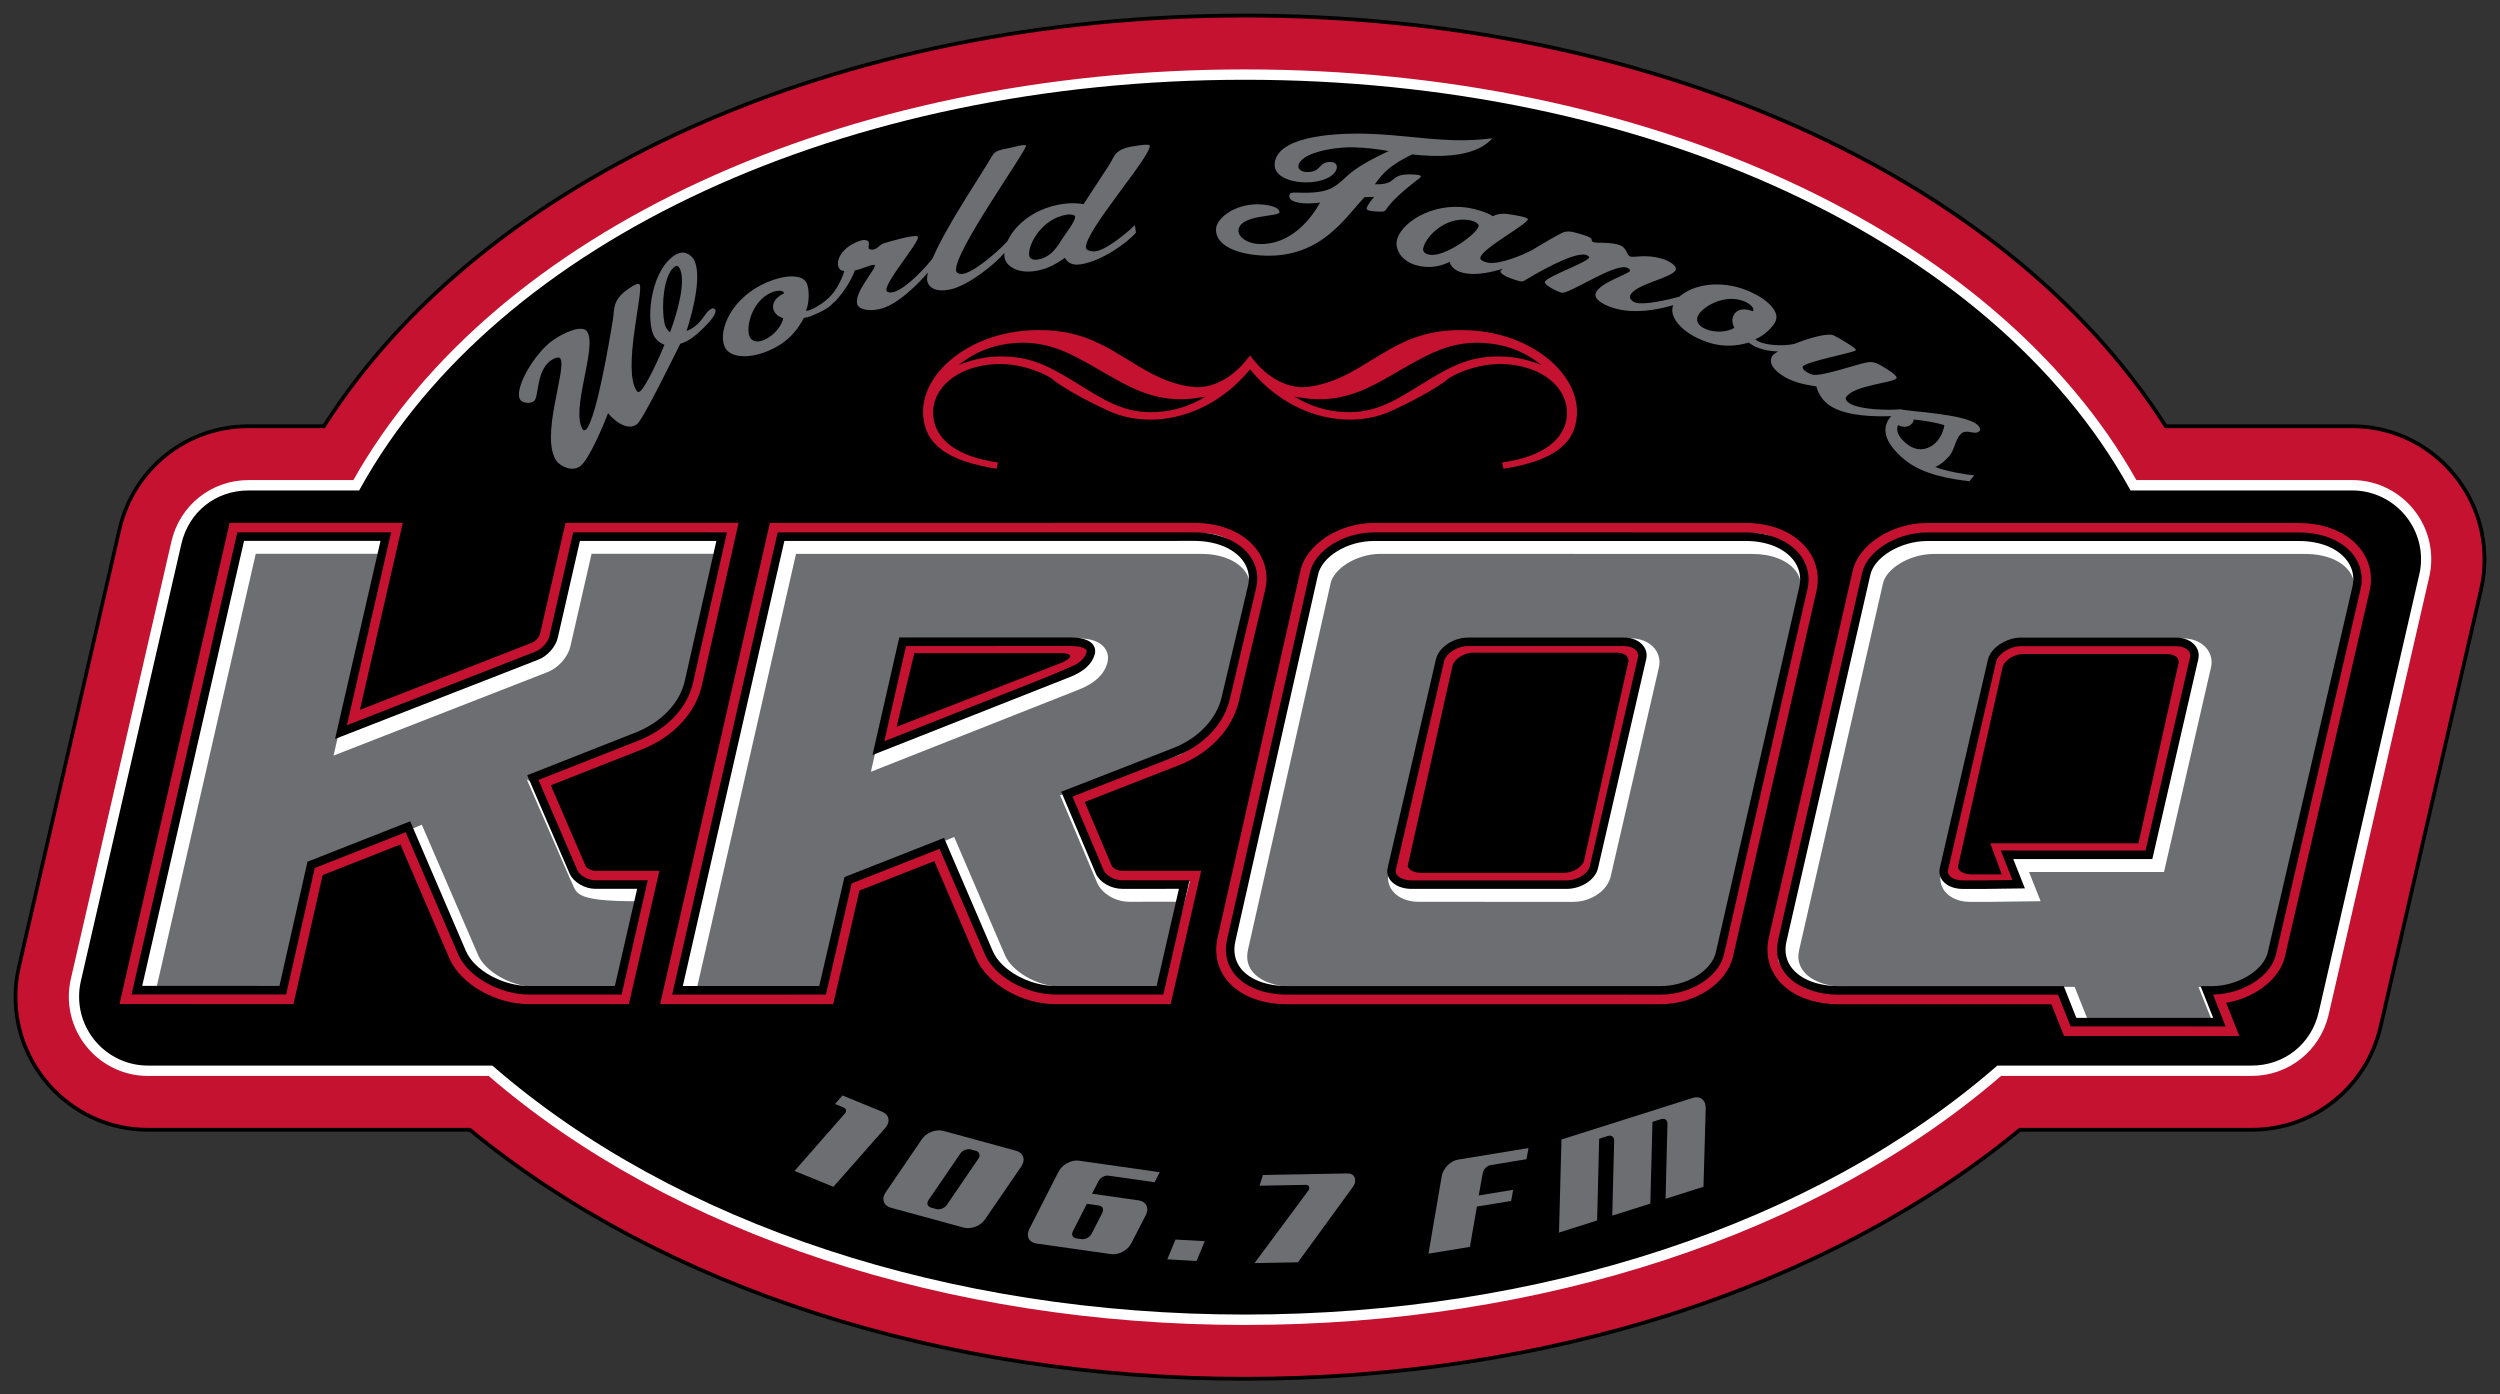 <?xml version="1.0" encoding="UTF-8" standalone="no"?>
<!-- Created with Inkscape (http://www.inkscape.org/) -->

<svg
   xmlns:dc="http://purl.org/dc/elements/1.1/"
   xmlns:cc="http://creativecommons.org/ns#"
   xmlns:rdf="http://www.w3.org/1999/02/22-rdf-syntax-ns#"
   xmlns:svg="http://www.w3.org/2000/svg"
   xmlns="http://www.w3.org/2000/svg"
   xmlns:sodipodi="http://sodipodi.sourceforge.net/DTD/sodipodi-0.dtd"
   xmlns:inkscape="http://www.inkscape.org/namespaces/inkscape"
   width="914.41"
   height="510"
   id="svg83611"
   version="1.1"
   inkscape:version="0.48.1 "
   sodipodi:docname="Neues Dokument 3">
  <rect width="100%" height="100%" fill="#333333" stroke="none"/>
  <defs
     id="defs83613">
    <clipPath
       clipPathUnits="userSpaceOnUse"
       id="clipPath1400">
      <path
         inkscape:connector-curvature="0"
         d="m 0,0 652.032,0 0,510.264 L 0,510.264 0,0 z"
         id="path1402" />
    </clipPath>
  </defs>
  <sodipodi:namedview
     id="base"
     pagecolor="#ffffff"
     bordercolor="#666666"
     borderopacity="1.0"
     inkscape:pageopacity="0.0"
     inkscape:pageshadow="2"
     inkscape:zoom="1.546"
     inkscape:cx="457.20503"
     inkscape:cy="255"
     inkscape:document-units="px"
     inkscape:current-layer="layer1"
     showgrid="false"
     fit-margin-top="0"
     fit-margin-left="0"
     fit-margin-right="0"
     fit-margin-bottom="0"
     inkscape:window-width="1680"
     inkscape:window-height="990"
     inkscape:window-x="-4"
     inkscape:window-y="-4"
     inkscape:window-maximized="1" />
  <g
     inkscape:label="Ebene 1"
     inkscape:groupmode="layer"
     id="layer1"
     transform="translate(-254.442,67.039)">
    <g
       id="g1316"
       transform="matrix(14.187,0,0,-14.187,1114.779,88.171)">
      <path
         inkscape:connector-curvature="0"
         d="M 0,0 -4.78,0 C -8.895,6.456 -18.083,10.588 -28.549,10.588 -39.015,10.588 -48.201,6.456 -52.318,0 l -1.918,0 c -1.621,0 -3.008,-1.108 -3.372,-2.695 -0.001,-0.001 -2.592,-11.276 -2.592,-11.276 -0.061,-0.267 -0.091,-0.515 -0.091,-0.786 0,-1.918 1.554,-3.479 3.462,-3.479 l 8.282,0 c 4.976,-4.083 12.219,-6.42 19.998,-6.42 7.78,0 15.023,2.337 19.999,6.42 l 5.957,0 c 1.62,0 3.007,1.108 3.372,2.696 l 2.592,11.28 c 0.061,0.259 0.088,0.509 0.088,0.781 C 3.459,-1.561 1.908,0 0,0"
         style="fill:#000000;fill-opacity:1;fill-rule:nonzero;stroke:none"
         id="path1318" />
    </g>
    <g
       id="g1320"
       transform="matrix(14.187,0,0,-14.187,1114.779,89.553)">
      <path
         inkscape:connector-curvature="0"
         d="M 0,0 -4.832,0 C -8.917,6.455 -18.091,10.588 -28.549,10.588 -39.007,10.588 -48.18,6.455 -52.265,0 l -1.971,0 c -1.576,0 -2.924,-1.077 -3.28,-2.619 0,-0.002 -2.591,-11.277 -2.591,-11.277 -0.059,-0.259 -0.087,-0.5 -0.087,-0.764 0,-1.864 1.509,-3.381 3.365,-3.381 l 8.316,0 c 4.96,-4.083 12.193,-6.42 19.964,-6.42 7.771,0 15.005,2.337 19.964,6.42 l 5.992,0 c 1.575,0 2.923,1.078 3.278,2.621 l 2.593,11.279 c 0.058,0.252 0.085,0.495 0.085,0.76 C 3.363,-1.517 1.854,0 0,0"
         style="fill:#c41230;fill-opacity:1;fill-rule:nonzero;stroke:none"
         id="path1322" />
    </g>
    <g
       id="g1324"
       transform="matrix(14.187,0,0,-14.187,1104.361,303.599)">
      <path
         inkscape:connector-curvature="0"
         d="m 0,0 c 0,0 2.558,11.131 2.592,11.278 0.035,0.148 0.049,0.277 0.049,0.429 0,1.053 -0.854,1.907 -1.907,1.907 l -5.637,0 c -3.43,6.176 -12.245,10.589 -22.912,10.589 -10.664,0 -19.479,-4.413 -22.912,-10.589 l -2.775,0 c -0.902,0 -1.657,-0.6 -1.859,-1.48 -0.202,-0.879 -2.558,-11.13 -2.593,-11.278 -0.033,-0.148 -0.048,-0.276 -0.048,-0.428 0,-1.054 0.854,-1.908 1.907,-1.908 l 8.832,0 c 4.496,-3.899 11.386,-6.421 19.448,-6.421 8.063,0 14.953,2.522 19.45,6.421 l 6.506,0 c 0.903,0 1.657,0.601 1.859,1.48 0.202,0.88 0,0 0,0"
         style="fill:#000000;fill-opacity:1;fill-rule:nonzero;stroke:none"
         id="path1326" />
    </g>
    <g
       id="g1328"
       transform="matrix(14.187,0,0,-14.187,383.693,108.559)">
      <path
         inkscape:connector-curvature="0"
         d="m 0,0 -2.703,0 c -0.956,0 -1.774,-0.651 -1.988,-1.583 l -2.593,-11.278 c -0.036,-0.16 -0.052,-0.297 -0.052,-0.459 0,-1.125 0.914,-2.042 2.04,-2.042 l 8.784,0 c 4.731,-4.08 11.831,-6.42 19.496,-6.42 7.664,0 14.766,2.34 19.497,6.42 l 6.458,0 c 0.956,0 1.774,0.652 1.988,1.584 l 2.592,11.279 c 0.036,0.156 0.052,0.294 0.052,0.458 C 53.571,-0.916 52.656,0 51.533,0 L 45.969,0 C 42.345,6.434 33.338,10.588 22.984,10.588 12.631,10.588 3.623,6.434 0,0 m -7.071,-13.32 c 0,0.141 0.013,0.26 0.044,0.398 l 2.593,11.278 c 0.19,0.824 0.885,1.377 1.731,1.377 l 2.852,0 0.038,0.068 c 3.551,6.391 12.5,10.52 22.797,10.52 10.298,0 19.246,-4.129 22.797,-10.52 l 0.039,-0.068 5.713,0 c 0.977,0 1.775,-0.796 1.775,-1.774 0,-0.143 -0.014,-0.262 -0.047,-0.398 l -2.591,-11.278 0,-10e-4 c -0.19,-0.823 -0.885,-1.377 -1.731,-1.377 l -6.556,0 -0.036,-0.032 c -4.682,-4.06 -11.74,-6.387 -19.363,-6.387 -7.622,0 -14.68,2.327 -19.363,6.387 l -0.037,0.032 -8.88,0 c -0.979,0 -1.775,0.796 -1.775,1.775"
         style="fill:#ffffff;fill-opacity:1;fill-rule:nonzero;stroke:none"
         id="path1330" />
    </g>
    <g
       id="g1332"
       transform="matrix(14.187,0,0,-14.187,1117.648,133.545)">
      <path
         inkscape:connector-curvature="0"
         d="m 0,0 c -0.331,0.416 -0.907,0.654 -1.579,0.654 l -9.584,0.001 c -0.913,0 -1.774,-0.56 -1.92,-1.248 0.002,0.005 -2.158,-9.439 -2.158,-9.439 -0.024,-0.106 -0.036,-0.209 -0.036,-0.312 0,-0.282 0.09,-0.547 0.265,-0.769 0.318,-0.406 0.893,-0.639 1.578,-0.64 0,0 4.4,0 5.477,0 0.093,-0.236 0.327,-0.818 0.327,-0.818 l 4.52,-10e-4 c 0,0 -0.267,0.674 -0.34,0.855 0.749,0.13 1.393,0.622 1.518,1.212 -0.001,-0.006 2.183,9.422 2.183,9.422 l 0.002,0.006 C 0.334,-0.691 0.246,-0.308 0,0 m -4.283,-2.839 -1.165,-5.062 -3.66,0 0.302,-0.758 -0.901,-0.012 -0.538,0 c -0.314,0 -0.544,0.174 -0.486,0.413 l 1.241,5.371 c 0.058,0.238 0.41,0.476 0.746,0.476 l 3.994,-10e-4 c 0.315,0 0.526,-0.189 0.467,-0.427"
         style="fill:#c41230;fill-opacity:1;fill-rule:nonzero;stroke:none"
         id="path1334" />
    </g>
    <g
       id="g1336"
       transform="matrix(14.187,0,0,-14.187,1056.455,169.994)">
      <path
         inkscape:connector-curvature="0"
         d="m 0,0 c -0.124,0.165 -0.337,0.26 -0.582,0.26 l -3.753,0 c -0.43,0 -0.832,-0.286 -0.918,-0.652 -0.002,-0.002 -1.164,-5.156 -1.164,-5.156 -0.036,-0.154 -0.003,-0.31 0.092,-0.439 0.13,-0.169 0.362,-0.159 0.625,-0.159 l 1.313,0 -0.294,0.774 3.628,0 C -0.816,-4.318 0.05,-0.465 0.05,-0.465 0.09,-0.3 0.102,-0.134 0,0 m -1.399,-5.034 -3.82,0 c 0.073,-0.199 0.296,-0.801 0.296,-0.801 l -0.784,0 c -0.153,0 -0.29,0.057 -0.331,0.14 l -0.019,0.036 c 0,0 1.155,5.161 1.155,5.163 0.038,0.161 0.276,0.343 0.538,0.343 l 3.697,-0.001 c 0.124,0 0.228,-0.04 0.278,-0.105 l 0.03,-0.087 0.003,-0.006 -1.043,-4.682 z"
         style="fill:#c41230;fill-opacity:1;fill-rule:nonzero;stroke:none"
         id="path1338" />
    </g>
    <g
       id="g1340"
       transform="matrix(14.187,0,0,-14.187,468.691,249.837)">
      <path
         inkscape:connector-curvature="0"
         d="M 0,0 C 0,0.001 -0.614,1.423 -0.901,2.09 -0.383,2.293 1.414,3.001 1.414,3.001 2.251,3.322 2.845,3.958 3.001,4.7 3,4.695 3.842,8.42 3.842,8.42 l 0.097,0.435 -4.461,0 -0.656,-2.859 C -1.192,5.927 -1.288,5.8 -1.4,5.761 -1.407,5.758 -4.48,4.558 -5.823,4.034 c 0.226,0.991 1.106,4.822 1.106,4.822 l -4.465,0 -0.063,-0.276 -2.776,-12.129 4.485,-0.002 c 0,0 0.678,2.998 0.752,3.325 0.26,0.102 1.562,0.615 2.006,0.79 0.22,-0.513 1.261,-2.935 1.261,-2.935 0.287,-0.663 1.188,-1.181 2.05,-1.182 l 2.579,0 0.786,3.438 -1.655,0 C 0.129,-0.115 0.018,-0.035 0,0"
         style="fill:#c41230;fill-opacity:1;fill-rule:nonzero;stroke:none"
         id="path1342" />
    </g>
    <g
       id="g1344"
       transform="matrix(14.187,0,0,-14.187,915.286,133.531)">
      <path
         inkscape:connector-curvature="0"
         d="m 0,0 c -0.333,0.416 -0.908,0.655 -1.58,0.655 l -9.583,0 c -0.903,0 -1.753,-0.56 -1.895,-1.249 0,0.006 -2.131,-9.439 -2.131,-9.439 -0.09,-0.4 -0.007,-0.787 0.231,-1.09 0.316,-0.4 0.886,-0.63 1.561,-0.63 l 9.625,0 c 0.906,0 1.729,0.548 1.875,1.249 -10e-4,-0.006 2.152,9.422 2.152,9.422 l 0,0.006 C 0.337,-0.69 0.246,-0.308 0,0 m -4.253,-2.839 -1.243,-5.388 c -0.057,-0.238 -0.369,-0.444 -0.706,-0.444 l -3.993,0 c -0.315,0 -0.566,0.174 -0.509,0.412 l 1.244,5.373 c 0.058,0.238 0.366,0.475 0.724,0.475 l 4.015,-10e-4 c 0.314,0 0.525,-0.189 0.468,-0.427"
         style="fill:#c41230;fill-opacity:1;fill-rule:nonzero;stroke:none"
         id="path1346" />
    </g>
    <g
       id="g1348"
       transform="matrix(14.187,0,0,-14.187,854.424,169.994)">
      <path
         inkscape:connector-curvature="0"
         d="m 0,0 c -0.126,0.165 -0.337,0.26 -0.582,0.26 l -3.754,0 c -0.429,0 -0.832,-0.286 -0.919,-0.652 0,-0.002 -1.163,-5.156 -1.163,-5.156 -0.035,-0.154 -0.003,-0.31 0.093,-0.439 0.129,-0.169 0.361,-0.159 0.624,-0.159 l 3.734,0 c 0.424,0 0.772,0.161 0.854,0.509 10e-4,0.003 1.163,5.172 1.163,5.172 C 0.089,-0.3 0.101,-0.134 0,0 M -1.452,-5.483 C -1.487,-5.631 -1.72,-5.796 -1.979,-5.796 l -3.672,0 c -0.153,0 -0.289,0.058 -0.33,0.138 l -0.018,0.036 c 0,0 1.155,5.161 1.155,5.162 0.038,0.161 0.276,0.341 0.537,0.341 l 3.696,0 c 0.124,0 0.227,-0.04 0.277,-0.105 l 0.032,-0.092 c 0,0 -1.15,-5.167 -1.15,-5.167"
         style="fill:#c41230;fill-opacity:1;fill-rule:nonzero;stroke:none"
         id="path1350" />
    </g>
    <g
       id="g1352"
       transform="matrix(14.187,0,0,-14.187,713.94,133.749)">
      <path
         inkscape:connector-curvature="0"
         d="m 0,0 c -0.33,0.427 -0.915,0.672 -1.601,0.672 l -10.657,-0.001 -0.282,0 -2.83,-12.407 4.462,0 c 0,0 0.604,2.609 0.678,2.93 0.256,0.1 1.492,0.585 1.929,0.758 0.214,-0.496 1.078,-2.507 1.078,-2.507 0.285,-0.663 1.184,-1.181 2.047,-1.181 l 2.968,0.001 0.788,3.437 -2.037,0 c -0.135,0 -0.245,0.08 -0.263,0.114 0,0 -0.461,1.091 -0.703,1.66 0.524,0.205 2.422,0.946 2.422,0.946 0.798,0.304 1.394,0.942 1.554,1.663 -0.001,-0.004 0.674,2.849 0.674,2.849 C 0.32,-0.689 0.239,-0.309 0,0 M -4.279,-2.696 C -4.324,-2.854 -4.45,-3.044 -4.853,-3.203 l -4.896,-1.933 0.625,2.741 4.33,0 c 0.336,0 0.577,-0.094 0.515,-0.301"
         style="fill:#c41230;fill-opacity:1;fill-rule:nonzero;stroke:none"
         id="path1354" />
    </g>
    <g
       id="g1356"
       transform="matrix(14.187,0,0,-14.187,643.076,175.234)">
      <path
         inkscape:connector-curvature="0"
         d="m 0,0 -4.276,-1.66 c 0.137,0.599 0.406,1.681 0.456,1.899 l 3.805,0 C -0.015,0.239 0.454,0.226 0,0 m 0.613,0.061 c 0,0 0.145,0.558 -0.233,0.558 l -4.541,0 -0.649,-2.903 0.624,0.25 4.799,2.095 z"
         style="fill:#c41230;fill-opacity:1;fill-rule:nonzero;stroke:none"
         id="path1358" />
    </g>
    <g
       id="g1360"
       transform="matrix(14.187,0,0,-14.187,513.964,46.314)">
      <path
         inkscape:connector-curvature="0"
         d="m 0,0 c -0.104,-0.076 -0.184,-0.282 -0.393,-0.434 -0.065,-0.048 -0.135,-0.088 -0.2,-0.109 0.183,0.558 0.416,1.529 0.167,1.873 -0.074,0.101 -0.254,0.24 -0.503,0.059 -0.634,-0.46 -0.715,-1.777 -0.477,-2.104 0.058,-0.08 0.135,-0.145 0.243,-0.184 -0.064,-0.173 -0.469,-1.085 -0.626,-1.199 -0.045,-0.033 -0.07,-0.014 -0.085,0.007 -0.386,0.532 0.186,2.589 0.07,2.748 -0.043,0.06 -0.247,-0.084 -0.332,-0.146 -0.379,-0.275 -0.312,-0.519 -0.357,-0.773 -0.066,-0.405 -0.417,-2.545 -0.692,-2.825 -0.022,-0.011 -0.063,-0.024 -0.073,-0.01 -0.353,0.486 0.383,2.152 0.098,2.545 -0.129,0.177 -0.612,-0.037 -0.893,-0.241 -0.484,-0.351 -1.009,-1.276 -0.823,-1.532 0.037,-0.052 0.225,-0.118 0.349,-0.027 0.131,0.094 0.051,0.769 0.429,1.044 0.085,0.062 0.21,0.11 0.248,0.058 0.186,-0.257 -0.54,-2.033 -0.088,-2.655 0.069,-0.094 0.372,-0.292 0.601,-0.126 0.241,0.176 0.632,1.134 0.721,1.368 0.079,-0.107 0.46,-0.493 0.746,-0.285 0.151,0.109 0.982,1.808 1.116,2.076 0.093,0.024 0.209,0.083 0.302,0.149 0.189,0.139 0.692,0.6 0.596,0.732 C 0.115,0.047 0.079,0.056 0,0 m -1.018,-0.576 c -0.04,0.029 -0.065,0.064 -0.093,0.101 -0.134,0.185 -0.146,1.328 0.212,1.589 0.06,0.043 0.091,0.013 0.106,-0.008 0.218,-0.299 -0.041,-1.193 -0.225,-1.682"
         style="fill:#6d6e71;fill-opacity:1;fill-rule:nonzero;stroke:none"
         id="path1362" />
    </g>
    <g
       id="g1364"
       transform="matrix(14.187,0,0,-14.187,655.286,24.843)">
      <path
         inkscape:connector-curvature="0"
         d="M 0,0 C -0.111,-0.015 -0.246,0.017 -0.257,0.085 -0.315,0.489 1.427,2.447 1.388,2.723 1.381,2.775 1.071,2.722 1.007,2.712 0.464,2.635 0.497,2.457 0.329,2.204 L -0.319,1.212 C -0.478,1.242 -0.658,1.247 -0.851,1.218 -1.675,1.101 -2.204,0.569 -2.331,0.121 l 0.063,0.153 c -0.15,-0.18 -0.806,-0.779 -1.137,-0.854 -0.11,-0.026 -0.186,0.019 -0.198,0.069 -0.101,0.44 1.827,3.113 1.8,3.234 C -1.814,2.769 -2.133,2.683 -2.18,2.671 -2.456,2.609 -2.589,2.613 -2.683,2.445 -3.001,1.895 -3.931,0.539 -4.245,-0.272 l 0.044,0.099 C -4.35,-0.373 -4.864,-0.945 -5.204,-1.05 -5.289,-1.076 -5.385,-1.066 -5.4,-1.017 -5.462,-0.816 -4.546,0.234 -4.588,0.369 -4.617,0.459 -5.328,0.247 -5.467,0.204 -5.574,0.17 -5.607,0.084 -5.714,0.049 -5.776,0.031 -5.848,0.04 -5.857,0.073 -5.873,0.122 -5.841,0.182 -5.856,0.231 -5.873,0.284 -5.963,0.306 -6.064,0.274 -6.495,0.139 -6.706,-0.187 -6.64,-0.4 c 0.016,-0.049 0.057,-0.105 0.153,-0.11 -0.018,-0.088 -0.102,-0.284 -0.2,-0.445 L -6.713,-0.991 C -6.826,-1.177 -7.066,-1.386 -7.362,-1.512 -7.4,-1.529 -7.44,-1.537 -7.475,-1.537 c 0.087,0.205 0.091,0.543 0.022,0.706 -0.109,0.255 -0.587,0.219 -1.032,0.028 -0.903,-0.389 -1.269,-1.233 -1.087,-1.66 0.118,-0.276 0.599,-0.331 1.133,-0.102 0.504,0.217 0.741,0.525 0.911,0.846 0.067,0.008 0.137,0.026 0.204,0.055 0.229,0.098 0.433,0.185 0.564,0.345 l 0.03,0.018 c 0.241,0.255 0.419,0.549 0.517,0.805 0.142,0.03 0.254,0.082 0.391,0.126 l 0.065,0.016 0.058,0 c 0.035,-0.111 -0.548,-0.711 -0.453,-1.014 0.048,-0.157 0.372,-0.191 0.649,-0.104 0.418,0.13 0.901,0.606 1.171,0.922 -0.019,-0.091 -0.027,-0.17 -0.013,-0.228 0.04,-0.176 0.249,-0.287 0.602,-0.205 0.458,0.105 1.142,0.645 1.383,0.94 -0.003,-0.04 -0.003,-0.08 0.003,-0.116 0.03,-0.209 0.319,-0.419 0.767,-0.355 0.352,0.051 0.568,0.19 0.791,0.343 0.055,-0.096 0.152,-0.204 0.399,-0.168 0.535,0.076 1.203,0.549 1.432,0.817 L 1.005,0.673 C 0.855,0.522 0.296,0.043 0,0 m -8.304,-1.53 c 0.04,-0.094 0.12,-0.158 0.244,-0.199 -0.034,-0.168 -0.209,-0.435 -0.491,-0.556 -0.223,-0.096 -0.338,-0.01 -0.378,0.084 -0.099,0.229 0.046,0.914 0.565,1.137 0.126,0.054 0.289,0.067 0.318,-0.004 l 0.008,-0.016 C -8.315,-1.216 -8.36,-1.399 -8.304,-1.53 m 7.449,1.868 c -0.108,-0.163 -0.279,-0.5 -0.647,-0.553 -0.143,-0.021 -0.208,0.035 -0.218,0.103 -0.041,0.285 0.335,0.964 0.981,1.056 0.081,0.012 0.196,-0.002 0.204,-0.053 0.014,-0.102 -0.24,-0.434 -0.32,-0.553"
         style="fill:#6d6e71;fill-opacity:1;fill-rule:nonzero;stroke:none"
         id="path1366" />
    </g>
    <g
       id="g1368"
       transform="matrix(14.187,0,0,-14.187,774.124,-2.545)">
      <path
         inkscape:connector-curvature="0"
         d="m 0,0 c 0.001,0.042 -0.184,0.048 -0.249,0.05 -0.589,0.017 -0.323,-0.274 -0.936,-0.255 0.236,0.341 0.46,0.523 0.959,0.77 C -0.057,0.547 0.106,0.534 0.275,0.528 0.985,0.507 1.536,0.637 1.846,0.98 1.522,0.941 1.191,0.922 0.852,0.932 0.111,0.954 -0.614,1.075 -1.355,1.097 -2.421,1.129 -3.749,0.985 -3.769,0.302 -3.777,0.053 -3.476,-0.141 -3,-0.155 c 0.443,-0.013 0.828,0.16 0.835,0.396 0.003,0.051 -0.036,0.126 -0.157,0.129 -0.323,0.01 -0.235,-0.272 -0.621,-0.26 -0.13,0.004 -0.217,0.075 -0.214,0.139 0.009,0.348 0.895,0.514 1.442,0.498 0.3,-0.009 0.598,-0.044 0.886,-0.095 -0.4,-0.194 -0.786,-0.385 -1.06,-0.634 -0.348,-0.317 -0.482,-0.463 -1.265,-0.439 -0.161,0.005 -0.233,0.011 -0.236,-0.092 -0.004,-0.133 0.228,-0.179 0.438,-0.185 0.121,-0.003 0.243,0.01 0.356,0.02 -0.196,-0.352 -0.719,-1.092 -1.565,-1.067 -0.324,0.01 -0.545,0.185 -0.54,0.343 0.012,0.43 1.052,0.351 1.057,0.476 0.003,0.141 -0.31,0.198 -0.528,0.204 -0.605,0.019 -1.101,-0.348 -1.108,-0.645 -0.014,-0.408 0.529,-0.656 1.269,-0.678 1.437,-0.043 2.049,0.965 2.559,1.508 l 0.249,0.006 c -0.058,-0.063 -0.193,-0.235 -0.194,-0.301 -0.002,-0.072 0.247,-0.075 0.344,-0.078 0.097,-0.003 0.122,0.004 0.155,0.051 0.186,0.274 0.483,0.51 0.782,0.75 C -0.075,-0.08 -0.002,-0.039 0,0"
         style="fill:#6d6e71;fill-opacity:1;fill-rule:nonzero;stroke:none"
         id="path1370" />
    </g>
    <g
       id="g1372"
       transform="matrix(14.187,0,0,-14.187,977.597,88.235)">
      <path
         inkscape:connector-curvature="0"
         d="M 0,0 C -0.335,0.279 -1.755,0.332 -1.97,0.393 -1.991,0.384 -2.004,0.391 -2.004,0.391 -2.243,0.369 -2.996,0.369 -3.285,0.544 -3.362,0.59 -3.407,0.656 -3.381,0.7 -3.193,1.014 -2.15,1.074 -2.08,1.192 -2.037,1.266 -2.365,1.454 -2.455,1.508 -2.649,1.624 -2.752,1.626 -2.895,1.59 -3.122,1.542 -4.019,1.238 -4.227,1.283 c -0.059,0.01 -0.116,0.039 -0.179,0.077 -0.07,0.041 -0.107,0.104 -0.086,0.137 0.074,0.126 1.332,0.358 1.367,0.417 0.027,0.044 -0.317,0.24 -0.366,0.269 -0.07,0.042 -0.138,0.083 -0.204,0.113 -0.148,0.076 -0.659,-0.07 -1.061,-0.236 l 0.119,0.04 c -0.187,-0.069 -0.69,-0.093 -0.986,0.035 -0.038,0.016 -0.071,0.039 -0.097,0.064 0.211,0.079 0.459,0.308 0.527,0.471 0.109,0.257 -0.245,0.577 -0.69,0.767 -0.741,0.317 -1.455,0.161 -1.789,-0.139 -0.309,-0.09 -0.912,-0.219 -1.123,-0.159 -0.109,0.031 -0.17,0.115 -0.155,0.168 0.089,0.315 1.122,0.47 1.182,0.689 0.031,0.104 -0.194,0.233 -0.364,0.281 -0.419,0.119 -0.706,0.025 -0.799,0.051 -0.132,0.037 -0.066,0.238 -0.324,0.31 -0.247,0.071 -0.527,0.033 -0.628,0.061 -0.101,0.028 0.016,0.085 -0.166,0.154 -0.076,0.03 -0.184,0.061 -0.262,0.083 -0.178,0.05 -0.278,0.056 -0.393,0.004 -0.101,-0.048 -0.456,-0.25 -0.802,-0.46 -0.206,-0.103 -0.784,-0.358 -1.101,-0.308 -0.104,0.017 -0.211,0.067 -0.201,0.127 0.039,0.242 1.205,0.854 1.226,0.994 0.008,0.055 -0.398,0.115 -0.479,0.128 -0.182,0.029 -0.308,0.009 -0.424,-0.051 -0.131,0.095 -0.445,0.187 -0.635,0.217 -0.957,0.151 -1.773,-0.417 -1.844,-0.862 -0.035,-0.225 0.131,-0.569 0.642,-0.649 0.296,-0.046 0.536,0.025 0.722,0.117 0.036,-0.132 0.156,-0.255 0.418,-0.296 0.295,-0.046 0.64,0.021 0.954,0.12 -0.035,-0.028 -0.057,-0.048 -0.059,-0.059 -0.028,-0.099 0.324,-0.216 0.464,-0.256 0.109,-0.031 0.142,0 0.194,0.035 0.211,0.123 1.219,0.727 1.545,0.635 0.039,-0.011 0.089,-0.043 0.083,-0.064 -0.037,-0.128 -1.102,-0.491 -1.142,-0.633 -0.021,-0.078 0.301,-0.24 0.425,-0.276 0.187,-0.052 1.333,0.745 1.675,0.649 C -8.981,4.03 -8.941,3.991 -8.95,3.963 -8.973,3.877 -9.757,3.651 -9.835,3.379 -9.882,3.213 -9.596,3.065 -9.332,2.992 -8.833,2.85 -8.255,2.954 -7.835,3.077 -7.949,2.8 -7.658,2.417 -7.127,2.19 -6.622,1.974 -6.236,2.014 -5.887,2.112 -5.835,2.071 -5.773,2.031 -5.706,2.002 -5.514,1.92 -5.311,1.885 -5.129,1.884 -5.209,1.84 -5.262,1.799 -5.281,1.769 -5.378,1.607 -5.277,1.416 -4.965,1.229 -4.708,1.075 -4.376,1.017 -4.143,0.982 -4.112,0.829 -3.987,0.598 -3.765,0.466 -3.333,0.207 -2.617,0.202 -2.21,0.217 -2.217,0.21 -2.226,0.203 -2.233,0.195 c -0.22,-0.264 -0.2,-0.632 0.358,-1.097 0.49,-0.408 1.238,-0.507 1.677,-0.56 l 0.126,0.152 c -0.218,0.015 -0.766,0.114 -1.007,0.215 0.149,0.066 0.265,0.169 0.365,0.288 0.129,0.155 0.147,0.391 0.273,0.542 0.159,0.192 0.386,-0.041 0.507,0.103 C 0.096,-0.125 0.068,-0.057 0,0 m -14.11,4.377 c -0.144,0.023 -0.182,0.095 -0.172,0.158 0.042,0.276 0.548,0.836 1.185,0.736 0.112,-0.019 0.257,-0.084 0.246,-0.152 -0.03,-0.195 -0.861,-0.804 -1.259,-0.742 M -5.772,2.936 -5.779,2.921 C -6.065,3.03 -6.228,2.936 -6.284,2.805 -6.325,2.71 -6.316,2.609 -6.26,2.492 -6.405,2.4 -6.719,2.343 -7.001,2.463 c -0.223,0.095 -0.241,0.238 -0.2,0.333 0.097,0.229 0.693,0.596 1.212,0.374 0.126,-0.055 0.247,-0.163 0.217,-0.234 m 4.746,-3.361 c -0.118,-0.142 -0.441,-0.365 -0.806,-0.06 -0.21,0.176 -0.264,0.338 -0.208,0.47 0.179,-0.088 0.3,-0.032 0.366,0.047 0.021,0.027 0.037,0.058 0.037,0.097 0.262,-0.028 0.517,-0.061 0.793,-0.146 -0.025,-0.157 -0.088,-0.295 -0.182,-0.408"
         style="fill:#6d6e71;fill-opacity:1;fill-rule:nonzero;stroke:none"
         id="path1374" />
    </g>
    <g
       id="g1376"
       transform="matrix(14.187,0,0,-14.187,792.702,53.823)">
      <path
         inkscape:connector-curvature="0"
         d="m 0,0 c -1.589,0.096 -2.215,-0.619 -3.216,-1.134 -0.468,-0.244 -0.948,-0.343 -1.206,-0.328 -0.407,0.025 -0.847,0.259 -1.207,0.713 l -0.083,0.103 -0.083,-0.103 c -0.361,-0.454 -0.8,-0.688 -1.207,-0.713 -0.259,-0.015 -0.739,0.084 -1.207,0.328 -1.001,0.515 -1.626,1.23 -3.216,1.134 -1.569,-0.094 -2.778,-1.126 -2.716,-2.177 0.047,-0.78 0.654,-1.192 1.895,-1.389 l 0.034,0.162 c -1.045,0.145 -1.632,0.59 -1.67,1.226 -0.042,0.685 0.614,1.251 1.582,1.309 0.815,0.049 1.511,-0.371 1.512,-0.404 0.002,-0.015 0.519,-0.385 1.384,-0.78 0.377,-0.185 0.835,-0.269 1.286,-0.242 0.883,0.053 1.758,0.5 2.406,1.292 0.648,-0.792 1.523,-1.239 2.405,-1.292 0.45,-0.027 0.909,0.057 1.286,0.242 0.866,0.395 1.382,0.765 1.384,0.78 0.002,0.033 0.696,0.453 1.512,0.404 0.967,-0.058 1.623,-0.624 1.583,-1.309 -0.039,-0.636 -0.626,-1.081 -1.67,-1.226 l 0.033,-0.162 c 1.241,0.197 1.848,0.609 1.894,1.389 C 2.778,-1.126 1.569,-0.094 0,0 m -8.108,-2.103 c -0.859,-0.052 -1.378,0.317 -2.16,0.798 -0.671,0.407 -1.185,0.68 -2.044,0.628 -0.279,-0.016 -0.577,-0.082 -0.913,-0.215 0.431,0.346 0.915,0.535 1.495,0.57 0.968,0.058 1.599,-0.4 2.447,-0.876 0.672,-0.392 1.245,-0.614 1.953,-0.571 0.13,0.008 0.279,0.033 0.47,0.06 -0.415,-0.248 -0.817,-0.368 -1.248,-0.394 m 8.995,1.426 c -0.859,0.052 -1.373,-0.221 -2.043,-0.628 -0.783,-0.481 -1.302,-0.85 -2.163,-0.798 -0.429,0.026 -0.831,0.146 -1.246,0.394 0.191,-0.027 0.342,-0.052 0.469,-0.06 0.71,-0.043 1.284,0.179 1.954,0.571 0.847,0.476 1.479,0.934 2.447,0.876 0.58,-0.035 1.064,-0.224 1.496,-0.57 -0.337,0.133 -0.635,0.199 -0.914,0.215"
         style="fill:#c41230;fill-opacity:1;fill-rule:nonzero;stroke:none"
         id="path1378" />
    </g>
    <g
       id="g1380"
       transform="matrix(14.187,0,0,-14.187,559.275,367.05)">
      <path
         inkscape:connector-curvature="0"
         d="M 0,0 -1.003,0.409 0.296,1.89 C 0.345,1.95 0.33,2.018 0.264,2.044 L 0.042,2.136 0.233,2.355 1.252,1.938 C 1.437,1.863 1.476,1.68 1.342,1.524 L 0,0 z"
         style="fill:#6d6e71;fill-opacity:1;fill-rule:nonzero;stroke:none"
         id="path1382" />
    </g>
    <g
       id="g1384"
       transform="matrix(14.187,0,0,-14.187,614.713,378.981)">
      <path
         inkscape:connector-curvature="0"
         d="M 0,0 C -0.113,-0.17 -0.362,-0.262 -0.548,-0.211 L -2.426,0.301 C -2.617,0.354 -2.678,0.53 -2.559,0.7 l 0.934,1.371 c 0.118,0.17 0.362,0.264 0.554,0.211 L 0.805,1.769 C 0.991,1.718 1.053,1.542 0.94,1.371 L 0,0 z m -0.233,1.768 -0.13,0.036 C -0.454,1.829 -0.582,1.781 -0.635,1.699 l -0.821,-1.2 c -0.058,-0.085 -0.027,-0.17 0.07,-0.196 l 0.124,-0.034 c 0.096,-0.026 0.217,0.017 0.277,0.102 l 0.819,1.201 c 0.053,0.081 0.023,0.172 -0.067,0.196"
         style="fill:#6d6e71;fill-opacity:1;fill-rule:nonzero;stroke:none"
         id="path1386" />
    </g>
    <g
       id="g1388"
       transform="matrix(14.187,0,0,-14.187,676.77,365.372)">
      <path
         inkscape:connector-curvature="0"
         d="M 0,0 -1.189,0.169 C -1.281,0.182 -1.403,0.119 -1.445,0.032 l -0.17,-0.329 1.206,-0.172 c 0.191,-0.026 0.273,-0.194 0.184,-0.373 l -0.377,-0.732 c -0.091,-0.184 -0.327,-0.307 -0.519,-0.28 l -1.925,0.273 c -0.197,0.029 -0.279,0.197 -0.183,0.38 l 0.754,1.478 c 0.097,0.182 0.327,0.306 0.525,0.278 L 0.132,0.258 0,0 z m -1.44,-0.6 -0.307,0.044 -0.36,-0.707 c -0.049,-0.091 -0.007,-0.172 0.091,-0.186 l 0.128,-0.018 c 0.098,-0.014 0.213,0.045 0.262,0.136 l 0.278,0.544 c 0.043,0.093 0.007,0.173 -0.092,0.187"
         style="fill:#6d6e71;fill-opacity:1;fill-rule:nonzero;stroke:none"
         id="path1390" />
    </g>
    <g
       id="g1392"
       transform="matrix(14.187,0,0,-14.187,681.398,393.581)">
      <path
         inkscape:connector-curvature="0"
         d="M 0,0 0.755,-0.042 0.966,0.468 0.211,0.51 0,0 z"
         style="fill:#6d6e71;fill-opacity:1;fill-rule:nonzero;stroke:none"
         id="path1394" />
    </g>
    <g
       transform="matrix(14.187,0,0,-14.187,-3113.035,2019.717)"
       id="g1396">
      <g
         id="g1398"
         clip-path="url(#clipPath1400)">
        <g
           id="g1404"
           transform="translate(272.239,116.483)">
          <path
             inkscape:connector-curvature="0"
             d="m 0,0 -1.412,-1.938 -1.119,-0.02 1.378,1.858 c 0.058,0.068 0.039,0.161 -0.055,0.159 l -1.195,-0.022 0.088,0.276 2.186,0.04 C 0.017,0.356 0.095,0.243 0.051,0.093 0.039,0.063 0.022,0.029 0,0"
             style="fill:#6d6e71;fill-opacity:1;fill-rule:nonzero;stroke:none"
             id="path1406" />
        </g>
        <g
           id="g1408"
           transform="translate(276.718,117.203)">
          <path
             inkscape:connector-curvature="0"
             d="M 0,0 -0.925,-0.152 C -1.017,-0.168 -1.113,-0.265 -1.127,-0.36 l -0.103,-0.574 0.886,0.145 -0.05,-0.286 -0.883,-0.146 -0.181,-1.039 -1.068,-0.175 0.342,2 c 0.038,0.204 0.221,0.391 0.418,0.424 L 0.054,0.288 0,0 z"
             style="fill:#6d6e71;fill-opacity:1;fill-rule:nonzero;stroke:none"
             id="path1410" />
        </g>
        <g
           id="g1412"
           transform="translate(281.282,116.493)">
          <path
             inkscape:connector-curvature="0"
             d="m 0,0 -0.977,-0.31 0.048,1.925 c 0.005,0.103 -0.068,0.159 -0.163,0.128 L -1.315,1.673 -1.37,-0.434 -2.352,-0.745 -2.303,1.18 c 0.004,0.104 -0.068,0.159 -0.163,0.129 l -0.223,-0.071 -0.053,-2.107 -0.983,-0.312 0.064,2.399 3.39,1.074 C -0.086,2.351 0.061,2.235 0.058,2.03 L 0,0 z"
             style="fill:#6d6e71;fill-opacity:1;fill-rule:nonzero;stroke:none"
             id="path1414" />
        </g>
        <g
           id="g1416"
           transform="translate(253.757,128.088)">
          <path
             inkscape:connector-curvature="0"
             d="m 0,0 -2.657,-1.046 1.053,-2.44 c 0.083,-0.175 0.33,-0.318 0.562,-0.318 l 1.213,0 -0.625,-2.725 -2.299,0 c -0.735,0 -1.5,0.444 -1.727,0.966 l -1.396,3.25 -2.496,-0.983 -0.731,-3.231 -3.762,0 2.678,11.694 3.74,0 -1.154,-5.04 5.032,1.965 c 0.223,0.079 0.408,0.301 0.449,0.491 L -1.528,5.167 2.213,5.166 1.371,1.442 C 1.235,0.792 0.705,0.269 0,0"
             style="fill:#6d6e71;fill-opacity:1;fill-rule:nonzero;stroke:none"
             id="path1418" />
        </g>
        <g
           id="g1420"
           transform="translate(282.371,133.252)">
          <path
             inkscape:connector-curvature="0"
             d="m 0,0 -9.584,0.001 c -0.736,0 -1.443,-0.443 -1.553,-0.966 l -2.129,-9.445 c -0.168,-0.746 0.46,-1.284 1.448,-1.284 l 9.626,-0.002 c 0.736,0 1.421,0.444 1.53,0.967 L 1.492,-1.3 C 1.641,-0.587 0.987,0 0,0 m -2.674,-3.137 -1.243,-5.388 c -0.056,-0.238 -0.369,-0.444 -0.706,-0.444 l -3.992,0 c -0.315,0 -0.568,0.174 -0.509,0.412 l 1.244,5.372 c 0.057,0.238 0.366,0.476 0.724,0.476 l 4.014,-10e-4 c 0.315,0 0.526,-0.19 0.468,-0.427"
             style="fill:#6d6e71;fill-opacity:1;fill-rule:nonzero;stroke:none"
             id="path1422" />
        </g>
        <g
           id="g1424"
           transform="translate(296.636,133.251)">
          <path
             inkscape:connector-curvature="0"
             d="m 0,0 -9.583,0.001 c -0.736,0 -1.465,-0.444 -1.577,-0.967 l -2.16,-9.445 c -0.171,-0.744 0.476,-1.284 1.464,-1.284 l 5.716,-10e-4 0.326,-0.818 3.762,0 -0.325,0.818 0.126,0 c 0.734,0 1.443,0.444 1.554,0.967 L 1.487,-1.3 C 1.64,-0.587 0.988,0 0,0 m -2.705,-3.138 -1.163,-5.061 -3.661,0 0.302,-0.758 -0.901,-0.012 -0.538,0 c -0.315,0 -0.545,0.173 -0.487,0.413 l 1.242,5.371 c 0.058,0.238 0.409,0.475 0.745,0.475 l 3.995,0 c 0.314,0 0.525,-0.19 0.466,-0.428"
             style="fill:#6d6e71;fill-opacity:1;fill-rule:nonzero;stroke:none"
             id="path1426" />
        </g>
        <g
           id="g1428"
           transform="translate(268.156,133.254)">
          <path
             inkscape:connector-curvature="0"
             d="m 0,0 -10.657,-0.001 -2.669,-11.696 3.741,0 0.656,2.838 2.417,0.95 1.214,-2.82 c 0.226,-0.524 0.987,-0.967 1.724,-0.967 l 2.687,10e-4 0.626,2.725 -1.594,0 c -0.252,0 -0.499,0.143 -0.581,0.317 l -0.851,2.013 2.761,1.077 c 0.665,0.254 1.197,0.777 1.337,1.411 l 0.676,2.851 C 1.661,-0.586 0.987,0 0,0 M -2.677,-3.012 C -2.722,-3.17 -2.85,-3.36 -3.251,-3.518 l -4.895,-1.934 0.623,2.741 4.331,0 c 0.335,0 0.577,-0.094 0.515,-0.301"
             style="fill:#6d6e71;fill-opacity:1;fill-rule:nonzero;stroke:none"
             id="path1430" />
        </g>
        <g
           id="g1432"
           transform="translate(243.489,133.139)">
          <path
             inkscape:connector-curvature="0"
             d="m 0,0 -2.621,-11.53 0.519,-0.03 c 0,0 2.479,10.834 2.57,11.233 0.339,0 2.681,-0.001 3.199,-0.001 C 3.536,-0.9 2.474,-5.53 2.474,-5.53 l 5.498,2.145 c 0.287,0.103 0.547,0.391 0.611,0.683 0,-10e-4 0.405,1.765 0.543,2.374 0.375,0 3.233,0 3.233,0 L 12.436,0.128 8.681,0.129 8.068,-2.584 c -0.023,-0.103 -0.143,-0.251 -0.279,-0.3 -0.007,-0.002 -3.836,-1.513 -5.082,-2 0.171,0.746 0.221,0.827 1.198,5.09 L 0.048,0.207 0,0 z"
             style="fill:#ffffff;fill-opacity:1;fill-rule:nonzero;stroke:none"
             id="path1434" />
        </g>
        <g
           id="g1436"
           transform="translate(247.876,125.676)">
          <path
             inkscape:connector-curvature="0"
             d="m 0,0 1.457,-3.373 c 0.759,-0.88 1.848,-0.655 1.848,-0.655 -0.679,0 -1.316,0.418 -1.486,0.808 L 0.362,0.151 0,0 z"
             style="fill:#ffffff;fill-opacity:1;fill-rule:nonzero;stroke:none"
             id="path1438" />
        </g>
        <g
           id="g1440"
           transform="translate(250.945,126.994)">
          <path
             inkscape:connector-curvature="0"
             d="m 0,0 1.126,-2.585 c 0.179,-0.331 0.001,-0.556 1.736,-0.556 0.004,0.004 0.121,0.433 0.121,0.433 -0.147,0 -1.664,0.065 -1.694,0.132 L 0.239,-0.145 0,0 z"
             style="fill:#ffffff;fill-opacity:1;fill-rule:nonzero;stroke:none"
             id="path1442" />
        </g>
        <g
           id="g1444"
           transform="translate(285.395,132.164)">
          <path
             inkscape:connector-curvature="0"
             d="m 0,0 c 0.001,0.004 -2.159,-9.44 -2.159,-9.44 -0.023,-0.099 -0.034,-0.196 -0.034,-0.291 0,-0.262 0.195,-0.333 0.356,-0.54 0.302,-0.384 0.742,-0.411 1.4,-0.412 0,0 4.541,0.113 5.481,0.113 0.082,-0.212 0.424,-0.907 0.424,-0.907 l 3.808,-0.002 c -0.265,0.437 -0.236,0.532 -0.349,0.815 0.761,0.092 1.294,0.301 1.591,0.861 -0.002,-0.006 2.182,9.352 2.182,9.352 0,0 0.155,0.699 -0.074,0.985 -0.314,0.395 -0.576,0.58 -1.22,0.58 l -9.6,0 C 0.934,1.114 0.138,0.65 0,0 m 5.523,-10.687 -0.066,0.169 -5.894,0 c -0.489,0 -0.899,0.151 -1.096,0.403 -0.089,0.113 -0.133,0.239 -0.133,0.381 0,0.056 0.008,0.114 0.021,0.173 0,10e-4 2.16,9.445 2.16,9.445 0.076,0.361 0.657,0.76 1.319,0.76 l 9.584,0 c 0.477,-0.001 0.888,-0.159 1.098,-0.423 0.098,-0.121 0.147,-0.26 0.147,-0.407 0,-0.048 -0.005,-0.097 -0.016,-0.147 -0.002,-0.008 -2.182,-9.425 -2.182,-9.425 -0.077,-0.362 -0.648,-0.762 -1.298,-0.762 l -0.517,0 c 0,0 0.236,-0.593 0.325,-0.818 -0.594,10e-4 -2.904,10e-4 -3.192,10e-4 -0.085,0.212 -0.26,0.65 -0.26,0.65"
             style="fill:#ffffff;fill-opacity:1;fill-rule:nonzero;stroke:none"
             id="path1446" />
        </g>
        <g
           id="g1448"
           transform="translate(240.755,121.451)">
          <path
             inkscape:connector-curvature="0"
             d="m 0,0 3.986,-0.001 c 0,0 0.713,3.151 0.738,3.261 C 4.822,3.299 6.891,4.113 7.068,4.183 7.145,4 8.422,1.031 8.422,1.031 8.668,0.461 9.488,-0.002 10.249,-0.003 l 2.386,0 0.674,2.947 -1.35,0 c -0.186,0 -0.398,0.116 -0.462,0.254 0,0 -0.805,1.865 -1.006,2.332 0.194,0.076 2.551,1.005 2.551,1.005 0.76,0.29 1.298,0.859 1.438,1.52 l 0.871,3.858 -3.965,10e-4 -0.611,-2.669 C 10.744,9.1 10.589,8.902 10.397,8.833 10.394,8.832 6.462,7.297 5.553,6.941 c 0.085,0.374 1.139,4.973 1.139,4.973 l -3.965,0 L 0,0 z m 2.901,11.694 c 0.158,0 3.269,0 3.518,0 C 6.36,11.439 5.247,6.587 5.247,6.587 l 5.226,2.039 c 0.24,0.086 0.462,0.331 0.516,0.571 0,0 0.471,2.061 0.571,2.496 l 3.518,0 c -0.057,-0.25 -0.81,-3.59 -0.81,-3.59 C 14.143,7.513 13.654,7.004 12.963,6.74 L 13.002,6.637 C 12.982,6.688 12.963,6.74 12.963,6.74 L 10.201,5.652 11.298,3.107 c 0.104,-0.22 0.388,-0.384 0.661,-0.384 l 1.076,0 C 12.982,2.487 12.496,0.37 12.461,0.218 l -2.212,0 c -0.682,0 -1.413,0.404 -1.628,0.901 L 7.184,4.464 4.536,3.422 c 0,0 -0.688,-3.04 -0.723,-3.202 -0.16,0 -3.29,0 -3.538,0.001 0.06,0.261 2.588,11.307 2.626,11.473"
             style="fill:#000000;fill-opacity:1;fill-rule:nonzero;stroke:none"
             id="path1450" />
        </g>
        <g
           id="g1452"
           transform="translate(271.154,132.165)">
          <path
             inkscape:connector-curvature="0"
             d="m 0,0 c 0,0.004 -2.096,-9.43 -2.096,-9.43 -0.084,-0.372 0.057,-0.594 0.332,-0.823 0.315,-0.262 0.702,-0.412 1.351,-0.373 l 9.616,0 c 0.519,0 1.073,0.262 1.387,0.822 0,-0.005 2.126,9.354 2.126,9.354 0,0 0.15,0.647 -0.237,1.007 -0.37,0.343 -0.441,0.62 -1.086,0.62 L 1.809,1.178 C 0.947,1.178 0.135,0.65 0,0 m -0.424,-10.517 c -0.487,0 -0.88,0.144 -1.078,0.395 -0.124,0.156 -0.162,0.346 -0.113,0.562 0,0.001 2.13,9.445 2.13,9.445 0.075,0.361 0.644,0.76 1.294,0.76 l 9.584,-0.002 c 0.478,0 0.889,-0.157 1.101,-0.422 0.098,-0.122 0.148,-0.262 0.148,-0.41 0,-0.047 -0.006,-0.096 -0.016,-0.144 -0.002,-0.009 -2.152,-9.425 -2.152,-9.425 -0.075,-0.363 -0.615,-0.76 -1.271,-0.76 l -0.002,0 -9.625,0.001 z"
             style="fill:#ffffff;fill-opacity:1;fill-rule:nonzero;stroke:none"
             id="path1454" />
        </g>
        <g
           id="g1456"
           transform="translate(280.029,130.362)">
          <path
             inkscape:connector-curvature="0"
             d="m 0,0 c -0.134,0.171 -0.361,0.27 -0.623,0.27 l -0.33,0 c 0.49,-0.081 0.607,-0.427 0.607,-0.427 0,0 -0.208,-0.858 -0.452,-1.884 -0.231,-1.003 -0.513,-2.222 -0.688,-2.983 -0.034,-0.16 -0.059,-0.287 -0.071,-0.363 -0.015,-0.091 -0.038,-0.168 -0.067,-0.237 -0.019,-0.082 -0.03,-0.128 -0.03,-0.128 C -1.669,-5.814 -1.76,-5.898 -1.887,-5.947 -2.08,-6.078 -2.281,-6.08 -2.281,-6.08 l -3.571,-0.023 c -0.481,-0.021 -0.795,0.149 -1,0.368 -0.007,-0.03 -0.011,-0.049 -0.011,-0.049 -0.039,-0.16 -0.005,-0.323 0.1,-0.457 0.136,-0.176 0.387,-0.282 0.668,-0.282 l 3.992,-0.001 c 0.452,0 0.875,0.285 0.962,0.648 0.001,0.003 1.244,5.391 1.244,5.391 C 0.144,-0.313 0.107,-0.14 0,0"
             style="fill:#ffffff;fill-opacity:1;fill-rule:nonzero;stroke:none"
             id="path1458" />
        </g>
        <g
           id="g1460"
           transform="translate(271.13,132.309)">
          <path
             inkscape:connector-curvature="0"
             d="m 0,0 -2.131,-9.444 c -0.074,-0.329 -0.01,-0.634 0.186,-0.881 0.268,-0.341 0.767,-0.537 1.368,-0.537 l 9.626,-10e-4 c 0.781,0 1.516,0.473 1.636,1.054 l 2.153,9.427 c 0.067,0.314 -0.007,0.623 -0.206,0.872 -0.287,0.358 -0.794,0.563 -1.391,0.563 L 1.657,1.054 C 0.864,1.054 0.12,0.581 0,0 m -0.577,-10.642 c -0.533,0 -0.971,0.165 -1.199,0.454 -0.151,0.193 -0.2,0.434 -0.142,0.695 0,10e-4 2.13,9.446 2.13,9.446 0.098,0.479 0.76,0.88 1.445,0.88 l 9.584,0 c 0.531,0 0.976,-0.176 1.222,-0.482 0.158,-0.199 0.216,-0.436 0.162,-0.686 l -2.152,-9.427 c -0.099,-0.478 -0.751,-0.882 -1.424,-0.88 l -9.626,0 z"
             style="fill:#000000;fill-opacity:1;fill-rule:nonzero;stroke:none"
             id="path1462" />
        </g>
        <g
           id="g1464"
           transform="translate(274.385,130.093)">
          <path
             inkscape:connector-curvature="0"
             d="m 0,0 c 0,-0.001 -1.244,-5.373 -1.244,-5.373 -0.029,-0.114 -0.003,-0.23 0.069,-0.324 0.109,-0.14 0.312,-0.224 0.546,-0.224 l 3.992,0 c 0.384,0 0.741,0.233 0.813,0.528 0,0.002 1.243,5.389 1.243,5.389 l 0,-0.001 C 5.45,0.123 5.423,0.248 5.344,0.348 5.24,0.482 5.059,0.559 4.844,0.559 l -4.014,0 C 0.446,0.559 0.074,0.308 0,0 m -0.629,-5.701 c -0.161,0 -0.308,0.055 -0.374,0.139 -0.032,0.042 -0.043,0.087 -0.03,0.138 0,0.001 1.244,5.373 1.244,5.373 0.045,0.185 0.31,0.39 0.619,0.39 l 4.014,0 C 4.989,0.339 5.112,0.292 5.173,0.212 5.211,0.165 5.222,0.109 5.207,0.047 L 3.965,-5.342 C 3.922,-5.515 3.671,-5.701 3.363,-5.701 l -3.992,0 z"
             style="fill:#000000;fill-opacity:1;fill-rule:nonzero;stroke:none"
             id="path1466" />
        </g>
        <g
           id="g1468"
           transform="translate(294.264,130.36)">
          <path
             inkscape:connector-curvature="0"
             d="m 0,0 c -0.135,0.172 -0.36,0.271 -0.623,0.271 l -0.805,0 0.309,-0.013 c 1.074,-0.027 0.805,-0.7 0.805,-0.7 l -1.182,-4.866 -3.661,0 0.302,-0.758 -1.438,-0.012 -0.277,0.06 c -0.07,0.01 -0.182,0.097 -0.294,0.204 -0.03,-0.155 0.004,-0.309 0.102,-0.434 0.137,-0.174 0.371,-0.274 0.645,-0.274 l 0.539,0 c 0.003,0 1.288,0.017 1.288,0.017 0,0 -0.221,0.556 -0.299,0.753 l 3.48,0 1.21,5.268 C 0.144,-0.313 0.107,-0.14 0,0"
             style="fill:#ffffff;fill-opacity:1;fill-rule:nonzero;stroke:none"
             id="path1470" />
        </g>
        <g
           id="g1472"
           transform="translate(285.37,132.308)">
          <path
             inkscape:connector-curvature="0"
             d="m 0,0 -2.162,-9.443 c -0.019,-0.088 -0.029,-0.174 -0.029,-0.259 0,-0.226 0.071,-0.434 0.213,-0.614 0.273,-0.346 0.778,-0.546 1.387,-0.547 l 5.643,0 c 0.047,-0.116 0.326,-0.818 0.326,-0.818 l 3.996,-0.001 c 0,0 -0.247,0.623 -0.325,0.822 0.78,0.013 1.505,0.478 1.627,1.051 l 2.183,9.427 c 0.016,0.077 0.024,0.153 0.024,0.229 0,0.233 -0.078,0.455 -0.227,0.643 -0.287,0.358 -0.792,0.563 -1.39,0.563 L 1.682,1.054 C 0.891,1.054 0.121,0.571 0,0 m 5.2,-10.642 -5.791,0 c -0.542,0 -0.985,0.169 -1.216,0.463 -0.11,0.139 -0.166,0.303 -0.166,0.479 0,0.068 0.008,0.137 0.024,0.207 l 2.161,9.445 c 0.099,0.471 0.787,0.881 1.47,0.881 l 9.584,0 c 0.531,0 0.977,-0.175 1.22,-0.481 0.119,-0.15 0.18,-0.321 0.18,-0.503 0,-0.059 -0.007,-0.121 -0.02,-0.182 L 10.463,-9.76 c -0.099,-0.472 -0.776,-0.883 -1.449,-0.883 l -0.286,0 c 0,0 0.244,-0.617 0.325,-0.818 l -3.528,0 C 5.479,-11.345 5.2,-10.642 5.2,-10.642"
             style="fill:#000000;fill-opacity:1;fill-rule:nonzero;stroke:none"
             id="path1474" />
        </g>
        <g
           id="g1476"
           transform="translate(288.618,130.092)">
          <path
             inkscape:connector-curvature="0"
             d="m 0,0 c 0,-0.002 -1.241,-5.373 -1.241,-5.373 -0.029,-0.12 -0.004,-0.239 0.07,-0.334 0.106,-0.136 0.296,-0.214 0.523,-0.214 l 0.538,0 c 0,0 1.061,0.014 1.061,0.014 0,0 -0.223,0.563 -0.301,0.756 l 3.586,0 1.184,5.147 -0.001,-0.002 C 5.45,0.121 5.424,0.247 5.345,0.348 5.242,0.482 5.06,0.559 4.846,0.559 l -3.994,0 C 0.471,0.559 0.073,0.298 0,0 m -0.648,-5.701 c -0.155,0 -0.289,0.05 -0.351,0.13 -0.034,0.044 -0.044,0.091 -0.03,0.146 0,0.002 1.241,5.374 1.241,5.374 0.043,0.176 0.338,0.389 0.64,0.389 l 3.994,0 c 0.145,0 0.267,-0.047 0.329,-0.126 0.026,-0.034 0.04,-0.072 0.04,-0.113 0,-0.017 -0.003,-0.034 -0.008,-0.052 0,0 -1.107,-4.813 -1.145,-4.978 -0.164,0 -3.734,0.001 -3.734,0.001 0,0 0.226,-0.568 0.302,-0.76 -0.216,-0.003 -0.742,-0.011 -0.742,-0.011 l -0.536,0 z"
             style="fill:#000000;fill-opacity:1;fill-rule:nonzero;stroke:none"
             id="path1478" />
        </g>
        <g
           id="g1480"
           transform="translate(262.898,122.419)">
          <path
             inkscape:connector-curvature="0"
             d="m 0,0 c 0.272,-0.631 1.001,-0.787 1.861,-0.911 0.205,-0.031 -0.008,0 2.535,0.001 L 5.144,1.955 3.218,1.927 c -0.164,0 -0.31,0.096 -0.343,0.166 0,0 -0.622,1.576 -0.849,2.113 0.419,0.164 2.867,1.006 2.867,1.006 0,0 1.012,0.543 1.166,1.236 -0.001,-0.004 0.674,2.848 0.674,2.848 0.086,0.351 0.162,0.647 -0.06,0.934 -0.315,0.404 -0.579,0.695 -1.239,0.695 l -10.657,-0.001 -0.21,0 -2.629,-11.682 0.502,-0.014 c 0.138,0.607 2.459,10.774 2.548,11.162 0.404,0 10.446,10e-4 10.446,10e-4 0.489,0 0.907,-0.162 1.117,-0.433 C 6.64,9.843 6.685,9.717 6.685,9.582 6.685,9.53 6.678,9.477 6.665,9.423 6.664,9.42 5.989,6.568 5.989,6.568 5.874,6.045 5.424,5.577 4.815,5.346 l -0.001,0 L 1.797,4.167 2.756,1.9 C 2.889,1.618 3.233,1.421 3.579,1.421 c 0,0 0.796,10e-4 1.262,10e-4 C 4.734,0.958 4.408,-0.463 4.338,-0.77 c -0.357,0 -2.477,-0.001 -2.477,-0.001 -0.679,0 -1.314,0.417 -1.482,0.807 L -0.934,3.092 -1.334,2.924 0,0 z"
             style="fill:#ffffff;fill-opacity:1;fill-rule:nonzero;stroke:none"
             id="path1482" />
        </g>
        <g
           id="g1484"
           transform="translate(265.846,130.382)">
          <path
             inkscape:connector-curvature="0"
             d="m 0,0 c -0.124,0.166 -0.36,0.251 -0.706,0.251 l -1.17,0 0.048,-0.015 c 1.982,0.11 1.355,-0.544 1.355,-0.544 -0.041,-0.068 -0.132,-0.167 -0.387,-0.267 0,0 -1.069,-0.419 -2.23,-0.875 l -2.181,-0.952 -0.613,-0.148 -0.145,-0.64 5.36,2.118 c 0.408,0.16 0.647,0.383 0.733,0.68 C 0.105,-0.252 0.083,-0.112 0,0"
             style="fill:#ffffff;fill-opacity:1;fill-rule:nonzero;stroke:none"
             id="path1486" />
        </g>
        <g
           id="g1488"
           transform="translate(257.413,133.363)">
          <path
             inkscape:connector-curvature="0"
             d="m 0,0 -2.72,-11.916 3.965,0.001 c 0,0 0.638,2.758 0.663,2.866 0.098,0.038 2.09,0.821 2.266,0.891 0.078,-0.181 1.171,-2.724 1.171,-2.724 0.245,-0.569 1.063,-1.033 1.825,-1.033 l 2.773,0 0.676,2.947 -1.73,-10e-4 c -0.224,0 -0.426,0.132 -0.483,0.255 0.002,-0.004 -0.632,1.494 -0.805,1.903 0.195,0.076 2.656,1.036 2.656,1.036 0.723,0.277 1.262,0.847 1.404,1.49 0.001,0 0.675,2.851 0.675,2.851 0.02,0.081 0.03,0.164 0.03,0.245 0,0.22 -0.073,0.431 -0.214,0.613 -0.279,0.361 -0.806,0.577 -1.408,0.577 L 0,0 z m 10.744,-0.219 0,0 c 0.535,0 0.999,-0.184 1.238,-0.493 0.152,-0.197 0.202,-0.429 0.142,-0.67 0,-0.001 -0.675,-2.854 -0.675,-2.854 -0.127,-0.573 -0.613,-1.082 -1.27,-1.332 -10e-4,0 -2.868,-1.119 -2.868,-1.119 L 8.207,-8.805 C 8.312,-9.029 8.6,-9.19 8.889,-9.19 c 0,0 1.07,10e-4 1.456,10e-4 -0.054,-0.236 -0.541,-2.353 -0.575,-2.505 -0.162,0 -2.6,0 -2.6,0 -0.683,0 -1.412,0.403 -1.625,0.9 L 4.29,-7.876 1.722,-8.886 c 0,0 -0.613,-2.649 -0.65,-2.809 l -3.517,0 c 0.059,0.261 2.581,11.309 2.618,11.475 0.171,0 10.571,0.001 10.571,0.001"
             style="fill:#000000;fill-opacity:1;fill-rule:nonzero;stroke:none"
             id="path1490" />
        </g>
        <g
           id="g1492"
           transform="translate(260.548,130.654)">
          <path
             inkscape:connector-curvature="0"
             d="m 0,0 -0.69,-3.03 5.087,2.009 c 0.359,0.141 0.568,0.331 0.64,0.578 0.011,0.034 0.014,0.065 0.014,0.093 0,0.072 -0.026,0.126 -0.052,0.162 C 4.883,-0.032 4.618,0 4.416,0 L 0,0 z m 4.416,-0.22 c 0.246,0 0.373,-0.054 0.407,-0.1 0.006,-0.007 0.01,-0.016 0.01,-0.03 0,-0.008 -0.002,-0.018 -0.005,-0.03 l 0,-0.001 c -0.02,-0.065 -0.077,-0.263 -0.51,-0.435 0,0 -3.806,-1.504 -4.703,-1.858 0.076,0.337 0.525,2.305 0.559,2.453 0.165,0 4.242,0.001 4.242,0.001 m 0.621,-0.223 0.001,0.001 C 5.037,-0.443 5.037,-0.443 5.037,-0.443"
             style="fill:#000000;fill-opacity:1;fill-rule:nonzero;stroke:none"
             id="path1494" />
        </g>
      </g>
    </g>
  </g>
</svg>
